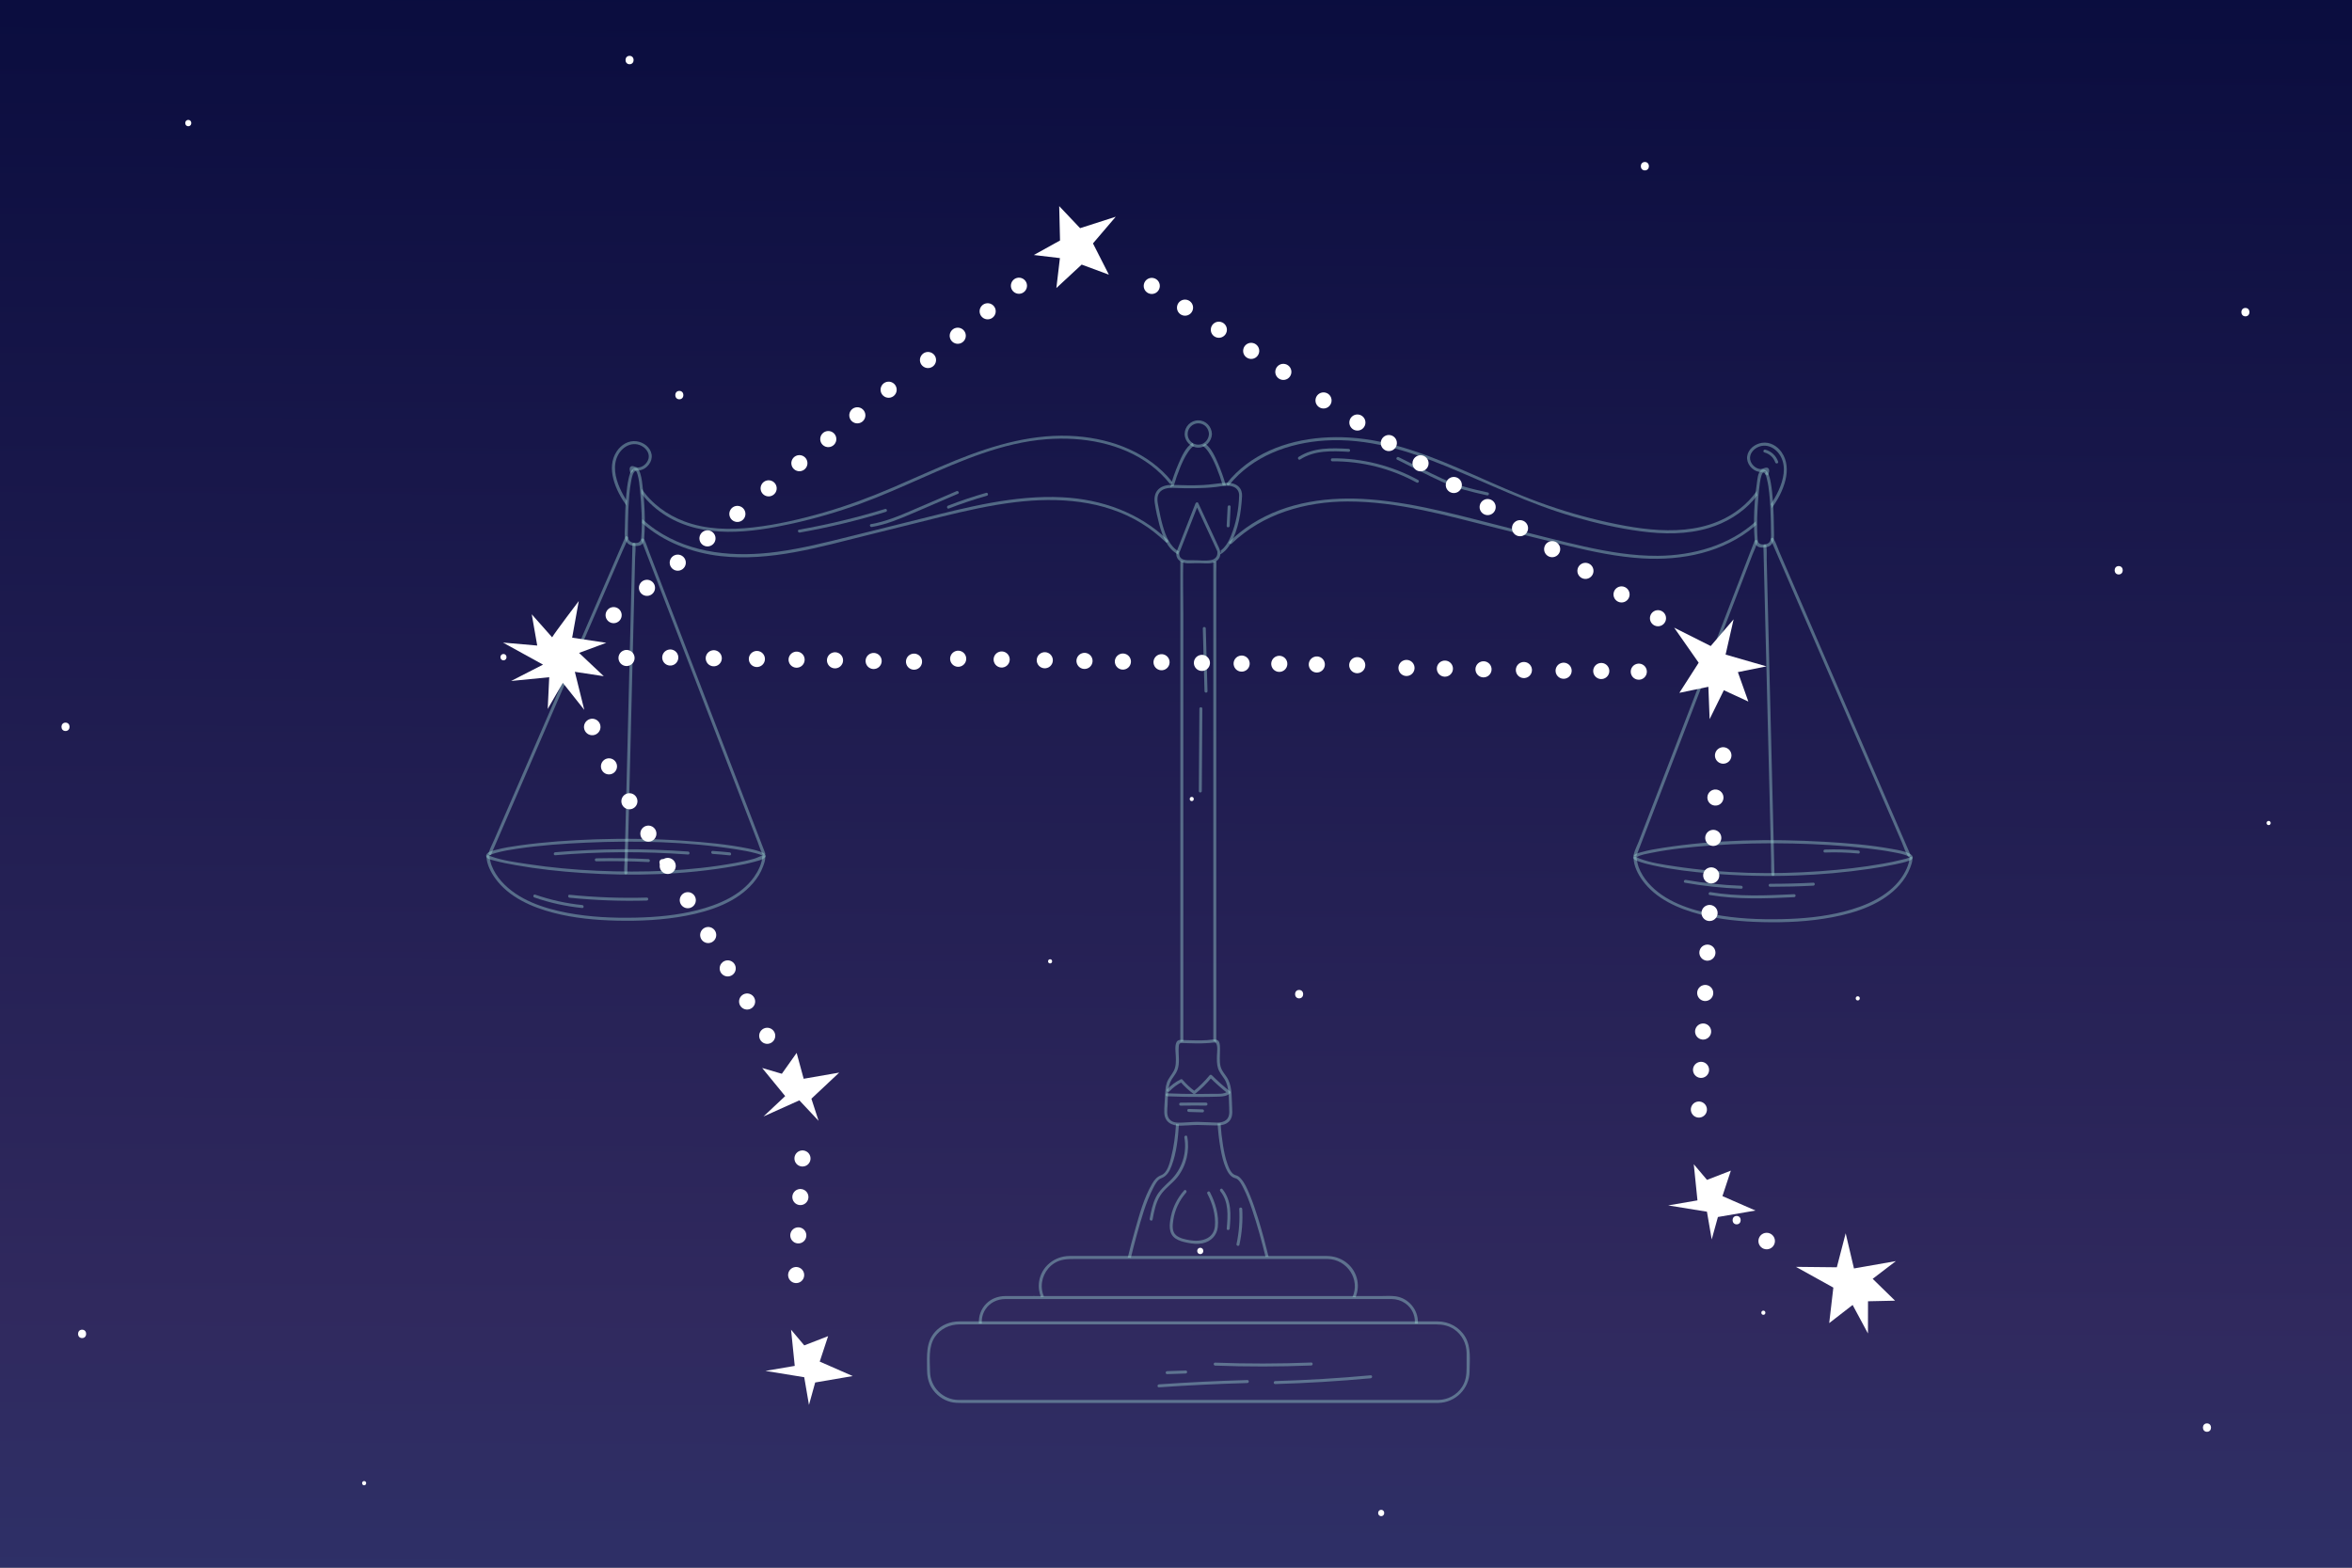<?xml version="1.0" encoding="UTF-8"?>
<svg xmlns="http://www.w3.org/2000/svg" xmlns:xlink="http://www.w3.org/1999/xlink" viewBox="0 0 1200 800">
  <rect x="0" y="0" width="1200" height="800" fill="#808080" stroke="none"/>
  <defs>
    <style>
      .cls-1 {
        fill: #fff;
      }

      .cls-2 {
        fill: #a1d9d4;
        opacity: .42;
      }

      .cls-3 {
        fill: url(#linear-gradient);
      }
    </style>
    <linearGradient id="linear-gradient" x1="602.81" y1="-184.53" x2="594.43" y2="1557.45" gradientUnits="userSpaceOnUse">
      <stop offset="0" stop-color="#000536"/>
      <stop offset=".49" stop-color="#30295e"/>
      <stop offset="1" stop-color="#215699"/>
    </linearGradient>
  </defs>
  <g id="bg">
    <rect class="cls-3" width="1200" height="800"/>
  </g>
  <g id="object">
    <g>
      <path class="cls-1" d="m346.6,203.76c2.75,0,2.76-4.28,0-4.28s-2.76,4.28,0,4.28h0Z"/>
      <path class="cls-1" d="m321.21,32.78c2.75,0,2.76-4.28,0-4.28s-2.76,4.28,0,4.28h0Z"/>
      <path class="cls-1" d="m96.06,64.41c2.06,0,2.07-3.21,0-3.21s-2.07,3.21,0,3.21h0Z"/>
      <path class="cls-1" d="m256.88,336.96c2.06,0,2.07-3.21,0-3.21s-2.07,3.21,0,3.21h0Z"/>
      <path class="cls-1" d="m612.38,639.97c2.06,0,2.07-3.21,0-3.21s-2.07,3.21,0,3.21h0Z"/>
      <path class="cls-1" d="m1080.97,293.15c2.75,0,2.76-4.28,0-4.28s-2.76,4.28,0,4.28h0Z"/>
      <path class="cls-1" d="m871.38,345.42c2.06,0,2.07-3.21,0-3.21s-2.07,3.21,0,3.21h0Z"/>
      <path class="cls-1" d="m839.22,86.95c2.75,0,2.76-4.28,0-4.28s-2.76,4.28,0,4.28h0Z"/>
      <path class="cls-1" d="m1145.62,161.43c2.75,0,2.76-4.28,0-4.28s-2.76,4.28,0,4.28h0Z"/>
      <path class="cls-1" d="m1157.47,421.06c1.38,0,1.38-2.14,0-2.14s-1.38,2.14,0,2.14h0Z"/>
      <path class="cls-1" d="m947.83,510.53c1.38,0,1.38-2.14,0-2.14s-1.38,2.14,0,2.14h0Z"/>
      <path class="cls-1" d="m608.03,408.8c1.38,0,1.38-2.14,0-2.14s-1.38,2.14,0,2.14h0Z"/>
      <path class="cls-1" d="m535.76,491.64c1.38,0,1.38-2.14,0-2.14s-1.38,2.14,0,2.14h0Z"/>
      <path class="cls-1" d="m899.67,670.96c1.38,0,1.38-2.14,0-2.14s-1.38,2.14,0,2.14h0Z"/>
      <path class="cls-1" d="m704.69,773.69c2.06,0,2.07-3.21,0-3.21s-2.07,3.21,0,3.21h0Z"/>
      <path class="cls-1" d="m185.78,757.94c1.38,0,1.38-2.14,0-2.14s-1.38,2.14,0,2.14h0Z"/>
      <path class="cls-1" d="m41.89,682.83c2.75,0,2.76-4.28,0-4.28s-2.76,4.28,0,4.28h0Z"/>
      <path class="cls-1" d="m886.04,624.79c2.75,0,2.76-4.28,0-4.28s-2.76,4.28,0,4.28h0Z"/>
      <path class="cls-1" d="m1126.01,730.65c2.75,0,2.76-4.28,0-4.28s-2.76,4.28,0,4.28h0Z"/>
      <path class="cls-1" d="m33.43,373.04c2.75,0,2.76-4.28,0-4.28s-2.76,4.28,0,4.28h0Z"/>
      <path class="cls-1" d="m662.82,509.46c2.75,0,2.76-4.28,0-4.28s-2.76,4.28,0,4.28h0Z"/>
      <path class="cls-1" d="m337.99,441.64c2.06,0,2.07-3.21,0-3.21s-2.07,3.21,0,3.21h0Z"/>
    </g>
    <g>
      <g>
        <g>
          <path class="cls-2" d="m616.48,230.5c1.71,2.45,2.99,5.2,4.13,7.95,1.25,3.04,2.34,6.17,3.26,9.34h1.59c-1.1-3.86-2.45-7.68-4.06-11.35-1.21-2.77-3.34-7.87-6.51-10.03-.2.19-.43.34-.71.45-.21.22-.47.41-.79.53,1.28.68,2.31,2,3.09,3.11Z"/>
          <path class="cls-2" d="m598.58,248.06c.08,0,.17-.01.25-.02.93-3.25,2.05-6.47,3.33-9.59,1.11-2.7,2.37-5.4,4.03-7.81.76-1.1,1.75-2.42,2.98-3.15-.24-.29-.39-.6-.48-.93l-.02-.04c-.08-.19-.14-.34-.19-.48-3.51,1.88-5.83,7.46-7.11,10.4-1.74,3.97-3.19,8.11-4.33,12.3.39-.36.9-.62,1.54-.68Z"/>
        </g>
        <g>
          <path class="cls-2" d="m625.51,596.2c.92,2.09,2.32,4.5,4.72,5.05,2.04.46,3.37,3.49,4.21,5.13,1.79,3.5,3.14,7.23,4.41,10.96,2.68,7.91,4.86,15.99,6.86,24.09.49-.14,1.04-.14,1.56,0-1.62-6.62-3.38-13.2-5.4-19.71-1.31-4.21-2.72-8.4-4.44-12.47-1.17-2.76-2.44-5.78-4.52-7.99-.62-.66-1.37-1.28-2.28-1.48-2.4-.54-3.59-3.61-4.33-5.66-1.12-3.1-1.78-6.37-2.31-9.61-.6-3.71-1.02-7.46-1.25-11.22-.17.03-.35.06-.54.06-.32,0-.65.01-.97.01.26,4.24.74,8.49,1.48,12.67.61,3.45,1.37,6.95,2.79,10.17Z"/>
          <path class="cls-2" d="m576.95,641.93c.98-3.99,1.99-7.98,3.09-11.94,2.23-8,4.5-16.32,8.33-23.73.95-1.84,2.1-4.24,4.15-5.01,2.84-1.07,4.17-3.51,5.22-6.26,2.55-6.65,3.29-14.14,3.76-21.24-.14,0-.28,0-.42,0-.41,0-.77-.08-1.07-.21-.34,5.79-1.08,11.65-2.54,17.23-.74,2.83-1.85,7.71-4.97,8.91-2.25.86-3.45,2.31-4.68,4.4-4.19,7.19-6.46,15.7-8.73,23.64-1.33,4.67-2.57,9.38-3.72,14.1.53-.11,1.08-.07,1.57.1Z"/>
        </g>
        <g>
          <path class="cls-2" d="m619.02,531.2c.57.12,1.12.39,1.49.82.02-.24.04-.49.04-.73.01-1.1,0-2.2,0-3.3v-235.93c0-1.72.15-3.7.07-5.62-.53.03-1.06.06-1.58.09,0,.48,0,.96,0,1.44v209.98c0,11,.06,22,0,33,0,.08,0,.17-.01.25Z"/>
          <path class="cls-2" d="m602.24,531.8c.38-.24.86-.36,1.46-.28.02,0,.04,0,.06,0-.01-.2-.03-.41-.03-.62,0-1.29,0-2.58,0-3.87v-213.93c0-8.89-.28-17.82-.02-26.71-.12,0-.23,0-.35,0-.45,0-.83-.11-1.15-.28,0,.38,0,.77,0,1.16v234.4c0,3.23-.06,6.46,0,9.69,0,.15.02.3.03.44Z"/>
        </g>
        <path class="cls-2" d="m631.96,248.33c-1.71-1.65-4.26-2.02-6.54-1.93-3.85.15-7.69.93-11.56,1.11-5.14.24-10.27.15-15.4-.05-2.59-.1-5.49.36-7.43,2.22-1.91,1.83-2.23,4.48-1.87,6.99.53,3.7,1.37,7.43,2.33,11.04,1.56,5.81,4.08,12.5,9.74,15.31-.08-.55,0-1.11.23-1.59-4.64-2.55-6.83-8.26-8.22-13.13-.85-2.97-1.48-6.01-2.06-9.04-.48-2.5-1.32-5.49.29-7.78,1.53-2.17,4.49-2.6,6.96-2.51,3.81.15,7.61.25,11.42.18,3.49-.06,6.98-.23,10.45-.62,2.93-.33,6.21-1.26,9.07-.08,1.86.77,2.89,2.44,2.84,4.41-.16,6.84-1.58,14.3-4.18,20.62-.9,2.18-2.03,4.36-3.65,6.1-.49.53-1,.95-1.53,1.31.02.23.02.46-.03.71-.09.5-.25.95-.46,1.36.51-.24,1.01-.51,1.48-.86,1.65-1.21,2.92-2.89,3.94-4.65,4.09-7.08,5.46-16.16,5.92-24.24.1-1.82-.41-3.59-1.76-4.89Z"/>
        <path class="cls-2" d="m601.64,282.25c3.26-8.32,6.52-16.65,9.78-24.97-.46.06-.93.12-1.39.18,2.99,6.46,5.98,12.91,8.97,19.37.6,1.31,1.21,2.62,1.81,3.92.34.73.27.37.31,1.24.1,2.15-1.3,3.5-3.37,3.85-2.99.51-6.28-.01-9.32.05-2.95.06-7.04.32-6.77-3.85.06-.98-1.46-.97-1.52,0-.27,4.17,3.34,5.59,6.92,5.42,1.78-.08,3.57-.08,5.35-.06,2.86.03,6.66.66,8.91-1.64,1.71-1.75,1.56-4.16.62-6.19-1.87-4.04-3.74-8.09-5.62-12.13-1.66-3.58-3.32-7.17-4.98-10.75-.31-.66-1.18-.36-1.39.18-3.26,8.32-6.52,16.65-9.78,24.97-.36.91,1.11,1.31,1.47.4Z"/>
        <path class="cls-2" d="m616.82,221.47c-.12,2.96-2.39,5.44-5.44,5.44s-5.44-2.48-5.44-5.44,2.47-5.47,5.44-5.44c3.06.03,5.32,2.45,5.44,5.44.04.98,1.56.98,1.52,0-.15-3.78-3.06-6.96-6.96-6.96s-6.96,3.18-6.96,6.96,3.18,6.96,6.96,6.96,6.81-3.18,6.96-6.96c.04-.98-1.48-.98-1.52,0Z"/>
        <g>
          <path class="cls-2" d="m896.27,251.39c0-.27,0-.55,0-.83-2.37,3.45-5.32,6.5-8.62,9.07-19.08,14.92-44.93,11.8-67.02,6.98-12.06-2.63-23.94-6.09-35.52-10.35-11.31-4.16-22.29-9.14-33.32-13.99-20.17-8.86-41.11-17.64-63.36-18.99-18.32-1.12-37.91,2.48-52.77,13.81-3.57,2.72-6.78,5.84-9.6,9.33-.61.76.46,1.84,1.08,1.08,11.92-14.74,30.5-21.56,49-22.7,21.36-1.32,41.89,5.02,61.44,13.04,21.69,8.9,42.63,19.29,65.23,25.83,11.28,3.26,22.84,5.95,34.49,7.48,11.46,1.5,23.38,1.66,34.55-1.71,8.66-2.61,16.83-7.47,22.8-14.31.7-.8,1.35-1.63,1.98-2.48-.22-.38-.36-.82-.36-1.26Z"/>
          <path class="cls-2" d="m895.89,265.98c-13.38,12.32-32.17,17.55-50.12,17.66-12.69.08-25.27-2.05-37.62-4.8-12.21-2.72-24.31-5.9-36.45-8.93-23.82-5.93-47.8-13.06-72.37-15.04-20.85-1.68-42.63,1.04-60.59,12.47-4.11,2.62-7.93,5.65-11.44,9.03-.71.68.37,1.76,1.08,1.08,15.84-15.26,37.6-21.51,59.21-21.54,25.62-.03,50.62,7.23,75.27,13.37,12.53,3.12,25.04,6.32,37.6,9.34,12.34,2.96,24.85,5.58,37.55,6.33,20.25,1.21,41.38-3.01,57.22-16.38.29-.25.58-.5.87-.76-.28-.56-.35-1.21-.23-1.82Z"/>
          <path class="cls-2" d="m909.06,230.86c-2.3-3.31-6.06-5.53-10.17-4.87-3.52.56-6.93,3.12-7.47,6.82-.53,3.66,2.46,7.35,6.03,7.98.73.13,1.49.13,2.21-.02.4-.09.89-.47,1.17-.21.22.2-.08.97-.27,1.44.61.1,1.08.38,1.41.78.53-1.3,1.03-2.9.3-3.74-.97-1.11-2.99.42-4.17.32-2.45-.2-4.75-2.46-5.16-4.84-.44-2.52,1.23-4.81,3.33-6.01,4.76-2.72,9.96.06,12.32,4.54,2.85,5.41,1.3,11.82-1.08,17.1-1.13,2.51-2.51,4.91-4.08,7.18.42.61.55,1.41.39,2.14,3.27-4.37,5.83-9.26,7.12-14.47,1.18-4.76.98-9.99-1.9-14.13Z"/>
        </g>
        <path class="cls-2" d="m895.2,275.21c.14,1.59.42,3.28,2.09,3.91,1.53.58,3.95.36,5.39-.4,2.77-1.46,2.44-4.85,2.41-7.52-.05-5.3-.18-10.6-.57-15.89-.22-2.95-.51-5.9-1.04-8.81-.34-1.86-.72-4-1.81-5.6-.71-1.04-1.99-1.78-3.16-.95-1.68,1.19-1.87,4.71-2.13,6.52-1.39,9.44-1.84,19.23-1.17,28.74.07.97,1.59.98,1.52,0-.53-7.48-.17-14.9.46-22.35.11-1.29.9-12.31,2.73-11.65,1.01.36,1.44,2.79,1.65,3.64.55,2.18.85,4.43,1.09,6.67.53,4.9.73,9.84.84,14.77.04,1.81.06,3.61.08,5.42.01,1.22.14,2.5-.17,3.69-.46,1.77-1.83,2.32-3.48,2.42-.28.02-.68.04-.98,0-1.71-.23-2.09-1.17-2.22-2.62-.08-.97-1.61-.98-1.52,0Z"/>
        <path class="cls-2" d="m974.41,437.36c-.64.64-2.92,1.06-4,1.34-3.17.82-6.39,1.44-9.61,2.02-10.52,1.88-21.16,3.07-31.81,3.84-24.69,1.78-49.86,1.26-74.35-2.45-6.08-.92-12.56-1.8-18.33-4.05-.51-.2-1.12-.62-1.58-.76-.08-.02,0,.31-.01.31.11-.03.42-.28.58-.37,2.15-1.15,4.88-1.54,7.23-2.02,9.99-2.02,20.23-2.99,30.38-3.75,13.89-1.04,27.83-1.36,41.76-1.03,12.65.29,25.31,1.02,37.89,2.47,4.57.53,9.15,1.14,13.67,2.03,2.42.48,5.25.88,7.44,2.09.23.12.51.25.68.46.13.16-.04,0,.07-.14-.62.75.46,1.84,1.08,1.08,2.69-3.28-8.95-4.99-10.2-5.21-11.38-2.09-23.01-3-34.55-3.66-27.35-1.56-55.19-1.13-82.3,3.08-3.69.57-7.42,1.19-11.01,2.22-1.15.33-3.85.87-4.18,2.33-.32,1.39,1.78,2.01,2.73,2.37,2.51.95,5.16,1.56,7.77,2.13,9.61,2.09,19.45,3.24,29.24,4.06,14.38,1.2,28.85,1.55,43.28,1.02,12.6-.46,25.19-1.55,37.67-3.4,4.36-.65,8.71-1.38,13.01-2.3,2.39-.51,4.85-1,7.14-1.88.48-.18,1.03-.37,1.41-.75.69-.7-.39-1.78-1.08-1.08Z"/>
        <path class="cls-2" d="m833.48,437.9c.06,3.97,2.17,8.09,4.41,11.23,6.82,9.56,18.41,14.61,29.44,17.47,10.41,2.7,21.24,3.72,31.98,3.97,11.82.28,23.77-.27,35.41-2.47,12.44-2.35,25.98-6.83,34.59-16.67,2.21-2.53,4.04-5.39,5.24-8.54.52-1.38,1.26-3.25,1.16-4.76,0-.07.01-.15.01-.23.03-.98-1.49-.98-1.52,0-.1,3.35-2.21,7.48-4.31,10.38-6.78,9.37-18.43,14.21-29.27,16.96-10.29,2.61-20.95,3.58-31.54,3.81-11.56.25-23.25-.27-34.64-2.42-12.07-2.29-25.2-6.55-33.53-16.12-2.07-2.37-3.8-5.11-4.88-8.08-.53-1.46-.76-3.08-1.02-4.31-.01-.07,0-.14-.01-.21-.01-.98-1.54-.98-1.52,0h0Z"/>
        <path class="cls-2" d="m974.61,435.96c-2.31-5.34-4.62-10.67-6.93-16.01-5.55-12.82-11.09-25.63-16.64-38.45-6.71-15.51-13.42-31.02-20.14-46.53-5.81-13.42-11.61-26.84-17.42-40.25-1.93-4.45-3.86-8.91-5.78-13.36-.87-2.01-1.55-4.39-2.71-6.26-.05-.09-.08-.19-.12-.29-.39-.9-1.7-.12-1.32.77,2.31,5.34,4.62,10.67,6.93,16.01,5.55,12.82,11.09,25.63,16.64,38.45,6.71,15.51,13.42,31.02,20.14,46.53,5.81,13.42,11.61,26.84,17.42,40.25,1.93,4.45,3.86,8.91,5.78,13.36.87,2.01,1.55,4.39,2.71,6.26.05.09.08.19.12.29.39.9,1.7.12,1.32-.77h0Z"/>
        <path class="cls-2" d="m834.97,436.54c2.05-5.31,4.09-10.62,6.14-15.93,4.91-12.75,9.82-25.49,14.74-38.24,5.94-15.42,11.88-30.84,17.82-46.26,5.13-13.33,10.27-26.65,15.4-39.98,1.69-4.39,3.38-8.77,5.07-13.16.77-1.99,1.94-4.14,2.4-6.23.02-.09.07-.18.1-.26.35-.92-1.12-1.31-1.47-.41-2.05,5.31-4.09,10.62-6.14,15.93-4.91,12.75-9.82,25.49-14.74,38.24-5.94,15.42-11.88,30.84-17.82,46.26-5.13,13.33-10.27,26.65-15.4,39.98-1.69,4.39-3.38,8.77-5.07,13.16-.77,1.99-1.94,4.14-2.4,6.23-.02.09-.07.18-.1.26-.35.92,1.12,1.31,1.47.41h0Z"/>
        <path class="cls-2" d="m899.7,278.59c.14,5.55.27,11.11.41,16.66.33,13.34.66,26.68.99,40.02.4,16.14.8,32.28,1.19,48.43.34,13.96.69,27.92,1.03,41.88.11,4.6.23,9.21.34,13.81.05,2.14-.13,4.44.16,6.56.01.09,0,.2,0,.29.02.98,1.55.98,1.52,0-.14-5.55-.27-11.11-.41-16.66-.33-13.34-.66-26.68-.99-40.02-.4-16.14-.8-32.28-1.19-48.43-.34-13.96-.69-27.92-1.03-41.88-.11-4.6-.23-9.21-.34-13.81-.05-2.14.13-4.44-.16-6.56-.01-.09,0-.19,0-.29-.02-.98-1.55-.98-1.52,0h0Z"/>
        <g>
          <path class="cls-2" d="m595.82,275.6c-14.53-14.01-33.82-20.82-53.77-21.84-24.41-1.24-48.44,5.06-71.91,10.9-12.21,3.04-24.41,6.08-36.62,9.12-12.17,3.03-24.36,6.09-36.8,7.79-21.3,2.9-43.8,1.22-62.06-11.14-2.45-1.66-4.76-3.5-6.92-5.52-.03.66-.07,1.3-.16,1.94,10.93,9.77,25.61,15.31,40.03,16.93,25.29,2.84,50.45-4.58,74.74-10.63,12.64-3.15,25.27-6.33,37.92-9.44,12.45-3.05,24.99-5.92,37.73-7.44,21.89-2.62,44.97-1.11,64.2,10.65,4.54,2.78,8.72,6.06,12.55,9.75.71.68,1.78-.39,1.08-1.08Z"/>
          <path class="cls-2" d="m319.79,255.55c-1.34-2.04-2.53-4.19-3.53-6.44-2.35-5.29-3.79-11.73-.83-17.09,2.44-4.42,7.75-7.06,12.4-4.18,2.12,1.31,3.74,3.78,3.01,6.35-.65,2.27-2.86,4.3-5.28,4.39-1.16.04-3.07-1.47-4.01-.25-.62.81-.22,2.24.28,3.5.23-.7.69-1.13,1.25-1.32-.1-.31-.16-.61-.02-.73.25-.23.8.13,1.17.21.8.17,1.64.15,2.43-.02,3.51-.77,6.37-4.39,5.8-8.03-.59-3.72-4.13-6.28-7.7-6.75-4.12-.55-7.85,1.78-10.08,5.13-5.71,8.59-.49,20,4.77,27.47.05.08.11.15.16.23.05-.82.11-1.64.18-2.46Z"/>
          <path class="cls-2" d="m597.85,245.66c-11.8-14.6-30.09-21.57-48.41-23.03-21.35-1.7-41.99,4.29-61.6,12.2-10.83,4.37-21.43,9.28-32.16,13.88-11.42,4.9-23.04,9.27-34.99,12.72-11.93,3.45-24.2,6.33-36.56,7.72-11.7,1.32-23.95,1.11-35.08-3.12-8.61-3.27-16.59-8.96-21.71-16.69-.13.86-.2,1.71-.02,2.57,3.41,4.56,7.79,8.39,12.65,11.36,19.26,11.75,43.13,8.56,64.06,3.96,11.82-2.6,23.47-5.99,34.83-10.15,10.69-3.91,21.09-8.56,31.5-13.15,20.21-8.91,41.17-18.06,63.45-19.78,18.41-1.42,38.19,1.87,53.25,13.17,3.62,2.72,6.87,5.89,9.71,9.41.62.76,1.69-.32,1.08-1.08Z"/>
        </g>
        <path class="cls-2" d="m327.18,274.44c-.14,1.65-1,2.64-2.7,2.62-1.07,0-2.3-.1-3.13-.87-1.27-1.18-1.04-3.24-1.02-4.82.02-1.44.03-2.89.05-4.33.09-4.81.26-9.63.69-14.42.21-2.38.48-4.76.95-7.1.29-1.47.58-3.41,1.54-4.62.98-1.24,1.42.2,1.71,1.21.75,2.58,1.01,5.32,1.27,7.98.79,8.1,1.21,16.22.64,24.35-.07.98,1.45.97,1.52,0,.62-8.8.17-17.69-.87-26.45-.2-1.68-1.05-11.96-4.98-8.59-1.3,1.12-1.76,3.25-2.12,4.83-.6,2.63-.91,5.33-1.16,8.01-.52,5.62-.68,11.27-.75,16.91-.03,2.63-.63,6.15,1.44,8.12,1.4,1.33,3.85,1.56,5.67,1.23,2.13-.38,2.6-2.13,2.76-4.06.09-.98-1.44-.97-1.52,0Z"/>
        <path class="cls-2" d="m248.42,437.67c.97.98,2.94,1.27,4.2,1.61,3.39.9,6.85,1.57,10.3,2.18,11.35,2.02,22.84,3.27,34.34,4.02,25.6,1.68,51.86,1.02,77.18-3.44,3.44-.61,6.88-1.29,10.25-2.21,1.69-.47,3.84-.91,5.29-1.98,3.56-2.64-7.2-4.65-8.18-4.85-10.77-2.18-21.82-3.18-32.77-3.95-15.06-1.05-30.17-1.25-45.26-.73-12.8.44-25.62,1.3-38.31,3.05-4.09.57-8.22,1.19-12.22,2.26-1.45.39-4.23.89-5.03,2.39-.31.59-.2,1.15.21,1.65.62.76,1.69-.32,1.08-1.08.09.11-.04.28.04.17.16-.23.48-.36.72-.5.92-.51,1.98-.79,2.98-1.07,3.51-.98,7.13-1.56,10.73-2.09,11.63-1.73,23.41-2.57,35.15-3.09,25.4-1.13,51.25-.57,76.41,3.4,3.46.55,6.93,1.14,10.31,2.08.93.26,1.93.52,2.79.98.18.09.42.33.59.39-.05-.01.06-.36-.02-.34-1.49.44-2.99,1.28-4.54,1.72-3.03.86-6.13,1.5-9.23,2.07-23.25,4.29-47.4,5.1-70.96,4.03-11.73-.53-23.45-1.6-35.06-3.37-6.22-.94-12.8-1.78-18.76-3.89-.36-.13-1.06-.42-1.15-.51-.69-.7-1.77.38-1.08,1.08Z"/>
        <path class="cls-2" d="m388.9,437.13c-.05,3.38-2.08,7.46-4.15,10.38-6.64,9.39-18.24,14.22-29,16.96-10.27,2.61-20.91,3.58-31.48,3.81-11.58.25-23.28-.27-34.67-2.42-12.15-2.3-25.32-6.57-33.78-16.12-2.1-2.37-3.88-5.1-5-8.08-.53-1.42-.83-3.17-1.09-4.31-.01-.07-.01-.14-.01-.21-.03-.98-1.55-.98-1.52,0,.12,3.99,2.3,8.1,4.57,11.23,6.95,9.55,18.6,14.6,29.7,17.47,10.44,2.7,21.28,3.72,32.04,3.97,11.81.27,23.74-.27,35.37-2.47,12.36-2.34,25.86-6.81,34.34-16.67,2.18-2.53,3.97-5.39,5.11-8.54.5-1.37,1.21-3.26,1.09-4.76,0-.07.01-.15.01-.23.01-.98-1.51-.98-1.52,0h0Z"/>
        <path class="cls-2" d="m250.61,435.95c2.31-5.34,4.62-10.67,6.93-16.01,5.55-12.82,11.09-25.63,16.64-38.45,6.71-15.51,13.42-31.02,20.14-46.53,5.81-13.42,11.61-26.84,17.42-40.25,1.93-4.45,3.86-8.91,5.78-13.36.89-2.06,1.98-4.13,2.71-6.26.03-.1.08-.19.12-.29.39-.89-.93-1.67-1.32-.77-2.31,5.34-4.62,10.67-6.93,16.01-5.55,12.82-11.09,25.63-16.64,38.45-6.71,15.51-13.42,31.02-20.14,46.53-5.81,13.42-11.61,26.84-17.42,40.25-1.93,4.45-3.86,8.91-5.78,13.36-.89,2.06-1.98,4.13-2.71,6.26-.03.1-.08.19-.12.29-.39.89.93,1.67,1.32.77h0Z"/>
        <path class="cls-2" d="m390.4,435.37c-2.05-5.31-4.09-10.62-6.14-15.93-4.91-12.75-9.82-25.49-14.74-38.24-5.94-15.42-11.88-30.84-17.82-46.26-5.13-13.33-10.27-26.65-15.4-39.98-1.69-4.39-3.38-8.77-5.07-13.16-.79-2.05-1.43-4.26-2.4-6.23-.04-.08-.07-.18-.1-.26-.35-.91-1.82-.51-1.47.4,2.05,5.31,4.09,10.62,6.14,15.93,4.91,12.75,9.82,25.49,14.74,38.24,5.94,15.42,11.88,30.84,17.82,46.26,5.13,13.33,10.27,26.65,15.4,39.98,1.69,4.39,3.38,8.77,5.07,13.16.79,2.05,1.43,4.26,2.4,6.23.04.08.07.18.1.26.35.91,1.82.51,1.47-.4h0Z"/>
        <path class="cls-2" d="m322.68,277.81c-.14,5.55-.27,11.11-.41,16.66-.33,13.34-.66,26.68-.99,40.02-.4,16.14-.8,32.28-1.19,48.43-.34,13.96-.69,27.92-1.03,41.88-.11,4.6-.23,9.21-.34,13.81-.05,2.13-.38,4.44-.16,6.56,0,.09,0,.2,0,.29-.02.98,1.5.98,1.52,0,.14-5.55.27-11.11.41-16.66.33-13.34.66-26.68.99-40.02.4-16.14.8-32.28,1.19-48.43.34-13.96.69-27.92,1.03-41.88.11-4.6.23-9.21.34-13.81.05-2.13.38-4.44.16-6.56,0-.09,0-.2,0-.29.02-.98-1.5-.98-1.52,0h0Z"/>
        <path class="cls-2" d="m628.66,565.62c-.31-4.69.13-10.35-2.03-14.66-1.2-2.4-3.26-4.15-3.91-6.83-.62-2.58-.26-5.3-.28-7.92,0-1.39.22-4.41-1.14-5.32-1.27-.86-3.99-.18-5.46-.09-3.79.23-7.51.09-11.3-.02-1.38-.04-3.41-.55-4.22.92-1.05,1.92-.5,5.13-.43,7.21.1,2.53.19,5.17-.98,7.5-1.08,2.13-2.8,3.8-3.58,6.11-.77,2.28-.82,4.77-.94,7.15-.13,2.66-.43,5.37-.36,8.03.14,4.92,3.7,6.83,8.23,6.75,2.96-.05,5.94-.38,8.89-.37,3.15,0,6.31.24,9.46.24,2.32,0,4.72-.28,6.43-2.02,1.77-1.81,1.77-4.3,1.62-6.67-.06-.97-1.58-.98-1.52,0,.16,2.49.17,5.13-2.37,6.46-2.28,1.2-5.41.67-7.89.62-1.9-.04-3.82-.17-5.7-.2-2.46-.03-4.99.25-7.45.34-2.48.09-5.43.37-7.15-1.79-1.55-1.95-.99-4.95-.87-7.27.21-4.24-.2-9.22,2.1-12.96.97-1.58,2.21-2.96,2.89-4.71.69-1.79.81-3.73.78-5.64-.03-2.01-.25-4.03-.1-6.04.11-1.41.12-2.21,1.72-2.18.95.02,1.9.04,2.84.08,3.12.13,6.19.2,9.31,0,.64-.04,1.27-.08,1.91-.11.61-.03,2.48-.39,2.97-.11,1.42.8.79,5.17.76,6.63-.05,2.12-.09,4.31.54,6.36.65,2.13,2.1,3.68,3.27,5.52,2.67,4.18,2.14,10.21,2.46,14.99.06.97,1.59.98,1.52,0Z"/>
        <path class="cls-2" d="m532.64,661.71c-.48-1.09-.82-2.24-1-3.44-.78-5.33,1.73-10.76,6.28-13.65,3.18-2.02,6.54-2.15,10.11-2.15h123.43c1.97,0,3.94-.03,5.9,0,9.87.14,16.89,10.48,12.62,19.61.53-.2,1.08-.17,1.58,0,1.32-3.07,1.65-6.59.61-10.12-2.01-6.78-8.29-11-15.23-11.02-7.76-.02-15.52,0-23.28,0h-85.89c-7.38,0-14.76-.04-22.14,0-7.58.04-14.33,5.39-15.48,13.03-.43,2.89-.01,5.69,1.05,8.17.38-.27.85-.43,1.43-.43h0Z"/>
        <path class="cls-2" d="m500.97,675.42c-.22-2.47.34-5.04,1.85-7.31,2.28-3.43,6.06-5.18,10.1-5.2,1.08,0,2.16,0,3.24,0h191.03c.94,0,1.88,0,2.82,0,4.95.04,9.52,2.98,11.2,7.73.57,1.61.75,3.23.62,4.78h1.54c0-.12.03-.23.03-.35.29-6.67-4.76-12.65-11.35-13.56-2.53-.35-5.21-.13-7.75-.13h-162.32c-9.69,0-19.39-.05-29.08,0-3.64.02-7.09,1.26-9.69,3.86-2.74,2.74-4.01,6.5-3.77,10.18h1.54Z"/>
        <path class="cls-2" d="m733.79,714.41h-234.81c-3.3,0-6.6.04-9.9,0-8-.1-14.45-6.46-14.57-14.48-.09-5.78-.93-12.65,2.47-17.67,2.87-4.24,7.55-6.39,12.58-6.41,1.41,0,2.83,0,4.24,0h238.91c3.25,0,6.38.61,9.14,2.47,4.01,2.7,6.34,7.21,6.41,12.02.04,2.6,0,5.2,0,7.8,0,3.45-.4,6.67-2.33,9.65-2.67,4.13-7.25,6.53-12.14,6.61-.98.02-.98,1.54,0,1.52,8.79-.15,15.87-7.21,15.99-16.01.08-5.76.85-12.41-2.15-17.58-2.93-5.05-8.32-7.98-14.11-8.01-1.22,0-2.45,0-3.67,0h-227.94c-4.14,0-8.28-.01-12.42,0-4.69.01-9.14,1.72-12.33,5.24-4.9,5.4-4.18,12.27-4.18,19.01,0,3.39.5,6.6,2.28,9.56,2.18,3.61,5.79,6.32,9.89,7.33,1.82.45,3.63.47,5.48.47h243.17c.98,0,.98-1.52,0-1.52Z"/>
      </g>
      <path class="cls-2" d="m663.35,234.47c7.38-4.76,16.31-4.37,24.73-3.9.98.05.98-1.47,0-1.52-8.69-.48-17.88-.8-25.5,4.11-.82.53-.06,1.85.77,1.32h0Z"/>
      <path class="cls-2" d="m679.75,235.41c15.02-.1,29.86,3.64,43.03,10.85.86.47,1.63-.84.77-1.32-13.41-7.34-28.51-11.16-43.8-11.06-.98,0-.98,1.53,0,1.52h0Z"/>
      <path class="cls-2" d="m712.85,234.59c7.59,3.76,15.11,7.73,22.82,11.24,7.38,3.36,15.15,5.23,23.04,6.95.96.21,1.36-1.26.4-1.47-8-1.74-15.86-3.63-23.32-7.09-7.48-3.46-14.8-7.28-22.19-10.94-.88-.43-1.65.88-.77,1.32h0Z"/>
      <path class="cls-2" d="m900.24,230.91c2.57.67,4.64,2.54,5.5,5.07.32.92,1.79.53,1.47-.4-1.04-3.03-3.46-5.32-6.57-6.13-.95-.25-1.35,1.22-.4,1.47h0Z"/>
      <path class="cls-2" d="m503.13,251.5c-6.58,1.87-13.06,4.05-19.44,6.53-.9.35-.51,1.82.41,1.47,6.37-2.48,12.86-4.66,19.44-6.53.94-.27.54-1.74-.41-1.47h0Z"/>
      <path class="cls-2" d="m488.02,250.65c-7.29,3.14-14.57,6.28-21.86,9.42-7.06,3.04-14.16,6.09-21.78,7.39-.96.16-.56,1.63.41,1.47,7.51-1.28,14.51-4.25,21.46-7.25,7.52-3.24,15.03-6.48,22.54-9.72.9-.39.12-1.7-.77-1.32h0Z"/>
      <path class="cls-2" d="m451.58,259.73c-14.42,4.41-29.08,7.94-43.93,10.57-.96.17-.56,1.64.41,1.47,14.85-2.63,29.51-6.16,43.93-10.57.93-.29.54-1.76-.4-1.47h0Z"/>
      <path class="cls-2" d="m626.35,258.62l-.5,9.75c-.05.98,1.47.98,1.52,0l.5-9.75c.05-.98-1.47-.98-1.52,0h0Z"/>
      <path class="cls-2" d="m611.93,361.64c-.1,14.01-.2,28.03-.29,42.04,0,.98,1.52.98,1.52,0,.1-14.01.2-28.03.29-42.04,0-.98-1.52-.98-1.52,0h0Z"/>
      <path class="cls-2" d="m616.07,352.72c-.29-10.67-.58-21.34-.87-32.02-.03-.98-1.55-.98-1.52,0,.29,10.67.58,21.34.87,32.02.03.98,1.55.98,1.52,0h0Z"/>
      <path class="cls-2" d="m604.27,580.44c1.45,8-1.25,16.19-7.05,21.86-2.77,2.7-5.71,5.1-7.47,8.63-1.72,3.45-2.46,7.26-3.17,11.01-.18.96,1.29,1.37,1.47.41.79-4.21,1.6-8.59,3.93-12.27,2.32-3.68,6.15-6.05,8.8-9.45,4.52-5.81,6.27-13.37,4.96-20.59-.17-.96-1.64-.56-1.47.41h0Z"/>
      <path class="cls-2" d="m604.13,607.5c-3.31,3.76-5.66,8.27-6.7,13.18-.83,3.93-1.47,8.84,2.35,11.37,1.79,1.19,3.98,1.72,6.06,2.14,2.52.51,5.16.8,7.71.27,4.22-.87,7.28-3.91,7.78-8.23.7-6.06-1.23-12.56-4.02-17.87-.46-.87-1.77-.1-1.32.77,2.6,4.94,4.33,10.87,3.87,16.5-.56,6.82-7.26,8.24-12.95,7.23-2.29-.41-4.97-.93-6.81-2.45-2.28-1.88-1.87-5.19-1.48-7.81.78-5.22,3.1-10.08,6.58-14.03.65-.73-.43-1.81-1.08-1.08h0Z"/>
      <path class="cls-2" d="m622.61,607.89c4.42,5.48,3.84,12.47,3.26,19.07-.09.98,1.44.97,1.52,0,.62-7.13,1.03-14.28-3.7-20.15-.62-.76-1.69.32-1.08,1.08h0Z"/>
      <path class="cls-2" d="m632.27,616.95c.34,6.01-.11,11.99-1.39,17.88-.21.96,1.26,1.36,1.47.4,1.3-6.02,1.79-12.14,1.44-18.28-.06-.97-1.58-.98-1.52,0h0Z"/>
      <path class="cls-2" d="m650.61,706.29c16.26-.47,32.51-1.46,48.71-2.95.97-.09.98-1.61,0-1.52-16.2,1.49-32.45,2.48-48.71,2.95-.98.03-.98,1.55,0,1.52h0Z"/>
      <path class="cls-2" d="m619.98,696.88c16.33.61,32.68.59,49.01-.06.98-.04.98-1.56,0-1.52-16.33.66-32.68.68-49.01.06-.98-.04-.98,1.49,0,1.52h0Z"/>
      <path class="cls-2" d="m636.41,704.24c-15.05.43-30.08,1.16-45.1,2.2-.97.07-.98,1.59,0,1.52,15.02-1.04,30.05-1.78,45.1-2.2.98-.03.98-1.55,0-1.52h0Z"/>
      <path class="cls-2" d="m595.48,701.23c3.16-.11,6.31-.22,9.46-.32.98-.03.98-1.56,0-1.52-3.16.11-6.31.22-9.46.32-.98.03-.98,1.56,0,1.52h0Z"/>
      <path class="cls-2" d="m596.6,556.96c1.9-2,4.06-3.6,6.53-4.84-.31-.04-.61-.08-.92-.12,2,2.35,4.24,4.41,6.73,6.23.29.21.68.08.92-.12,3.09-2.5,5.89-5.27,8.41-8.34h-1.08c2.92,2.93,6,5.67,9.25,8.22v-1.08c-1.93,1.64-5.24,1.21-7.6,1.26-2.6.06-5.19.09-7.79.09-5.2,0-10.39-.11-15.58-.33-.98-.04-.98,1.48,0,1.52,5.93.25,11.87.36,17.81.32,2.97-.02,5.94-.05,8.9-.17,1.98-.08,3.78-.3,5.34-1.61.29-.24.31-.84,0-1.08-3.25-2.55-6.33-5.3-9.25-8.22-.27-.27-.82-.32-1.08,0-2.52,3.06-5.33,5.84-8.41,8.34.31-.04.62-.08.92-.12-2.39-1.74-4.52-3.74-6.43-5.99-.23-.27-.64-.26-.92-.12-2.58,1.3-4.85,2.99-6.84,5.08-.67.71.4,1.79,1.08,1.08h0Z"/>
      <path class="cls-2" d="m602.37,564.22c4.32-.06,8.63-.07,12.95-.03.98,0,.98-1.51,0-1.52-4.32-.04-8.63-.03-12.95.03-.98.01-.98,1.54,0,1.52h0Z"/>
      <path class="cls-2" d="m606.5,567.43c2.34.11,4.69.18,7.03.21.98.01.98-1.51,0-1.52-2.34-.03-4.69-.1-7.03-.21-.98-.05-.98,1.48,0,1.52h0Z"/>
      <path class="cls-2" d="m859.66,450.47c9.49,1.69,19.08,2.71,28.72,3.05.98.03.98-1.49,0-1.52-9.5-.33-18.95-1.33-28.31-2.99-.96-.17-1.37,1.3-.4,1.47h0Z"/>
      <path class="cls-2" d="m872.29,456.73c14.26,2.39,28.72,1.79,43.09,1.11.98-.05.98-1.57,0-1.52-14.23.67-28.57,1.31-42.68-1.06-.96-.16-1.37,1.31-.4,1.47h0Z"/>
      <path class="cls-2" d="m903.12,452.53c7.35,0,14.7-.18,22.05-.57.98-.05.98-1.57,0-1.52-7.34.38-14.69.57-22.05.57-.98,0-.98,1.52,0,1.52h0Z"/>
      <path class="cls-2" d="m931.08,435.05c5.7-.21,11.4-.04,17.08.51.97.09.97-1.43,0-1.52-5.68-.55-11.38-.72-17.08-.51-.98.04-.98,1.56,0,1.52h0Z"/>
      <path class="cls-2" d="m283.28,436.43c22.55-1.92,45.22-2.04,67.79-.36.98.07.97-1.45,0-1.52-22.57-1.68-45.24-1.56-67.79.36-.97.08-.98,1.61,0,1.52h0Z"/>
      <path class="cls-2" d="m304.24,439.53c8.87-.19,17.73-.06,26.59.38.98.05.98-1.47,0-1.52-8.86-.44-17.72-.57-26.59-.38-.98.02-.98,1.54,0,1.52h0Z"/>
      <path class="cls-2" d="m363.62,435.76c2.9.19,5.79.44,8.67.74.97.1.97-1.42,0-1.52-2.89-.3-5.78-.55-8.67-.74-.98-.06-.97,1.46,0,1.52h0Z"/>
      <path class="cls-2" d="m272.65,457.99c7.91,2.75,16.08,4.53,24.4,5.38.97.1.97-1.43,0-1.52-8.19-.83-16.23-2.62-24-5.32-.93-.32-1.33,1.15-.41,1.47h0Z"/>
      <path class="cls-2" d="m290.6,458.12c13.09,1.33,26.25,1.81,39.4,1.44.98-.03.98-1.55,0-1.52-13.15.37-26.31-.12-39.4-1.44-.97-.1-.97,1.42,0,1.52h0Z"/>
    </g>
    <g>
      <polygon class="cls-1" points="866.67 338.2 854.16 320.3 872.81 329.67 884.49 316.06 880.41 334.04 901.26 340.05 886.67 342.99 892.02 358.01 879.51 352.23 872.26 366.98 871.62 350.48 856.82 353.56 866.67 338.2"/>
      <path class="cls-1" d="m629.6,339.95c-.73-2.15.43-4.49,2.58-5.21,2.15-.73,4.49.43,5.21,2.58.73,2.15-.43,4.49-2.58,5.21-2.15.73-4.49-.43-5.21-2.58Z"/>
      <path class="cls-1" d="m609.33,339.6c-.73-2.15.43-4.49,2.58-5.21,2.15-.73,4.49.43,5.21,2.58.73,2.15-.43,4.49-2.58,5.21-2.15.73-4.49-.43-5.21-2.58Z"/>
      <path class="cls-1" d="m588.73,339.25c-.73-2.15.43-4.49,2.58-5.21s4.49.43,5.21,2.58c.73,2.15-.43,4.49-2.58,5.21-2.15.73-4.49-.43-5.21-2.58Z"/>
      <path class="cls-1" d="m569.01,338.92c-.73-2.15.43-4.49,2.58-5.21,2.15-.73,4.49.43,5.21,2.58.73,2.15-.43,4.49-2.58,5.21-2.15.73-4.49-.43-5.21-2.58Z"/>
      <path class="cls-1" d="m549.43,338.58c-.73-2.15.43-4.49,2.58-5.21,2.15-.73,4.49.43,5.21,2.58.73,2.15-.43,4.49-2.58,5.21-2.15.73-4.49-.43-5.21-2.58Z"/>
      <path class="cls-1" d="m529.16,338.24c-.73-2.15.43-4.49,2.58-5.21,2.15-.73,4.49.43,5.21,2.58.73,2.15-.43,4.49-2.58,5.21-2.15.73-4.49-.43-5.21-2.58Z"/>
      <path class="cls-1" d="m507.16,337.86c-.73-2.15.43-4.49,2.58-5.21,2.15-.73,4.49.43,5.21,2.58.73,2.15-.43,4.49-2.58,5.21-2.15.73-4.49-.43-5.21-2.58Z"/>
      <path class="cls-1" d="m484.97,337.48c-.73-2.15.43-4.49,2.58-5.21,2.15-.73,4.49.43,5.21,2.58.73,2.15-.43,4.49-2.58,5.21-2.15.73-4.49-.43-5.21-2.58Z"/>
      <path class="cls-1" d="m462.44,338.97c-.73-2.15.43-4.49,2.58-5.21,2.15-.73,4.49.43,5.21,2.58.73,2.15-.43,4.49-2.58,5.21-2.15.73-4.49-.43-5.21-2.58Z"/>
      <path class="cls-1" d="m441.84,338.62c-.73-2.15.43-4.49,2.58-5.21,2.15-.73,4.49.43,5.21,2.58.73,2.15-.43,4.49-2.58,5.21-2.15.73-4.49-.43-5.21-2.58Z"/>
      <path class="cls-1" d="m422.13,338.28c-.73-2.15.43-4.49,2.58-5.21,2.15-.73,4.49.43,5.21,2.58.73,2.15-.43,4.49-2.58,5.21-2.15.73-4.49-.43-5.21-2.58Z"/>
      <path class="cls-1" d="m402.54,337.95c-.73-2.15.43-4.49,2.58-5.21,2.15-.73,4.49.43,5.21,2.58s-.43,4.49-2.58,5.21c-2.15.73-4.49-.43-5.21-2.58Z"/>
      <path class="cls-1" d="m382.27,337.6c-.73-2.15.43-4.49,2.58-5.21,2.15-.73,4.49.43,5.21,2.58.73,2.15-.43,4.49-2.58,5.21-2.15.73-4.49-.43-5.21-2.58Z"/>
      <path class="cls-1" d="m360.27,337.23c-.73-2.15.43-4.49,2.58-5.21,2.15-.73,4.49.43,5.21,2.58.73,2.15-.43,4.49-2.58,5.21-2.15.73-4.49-.43-5.21-2.58Z"/>
      <path class="cls-1" d="m338.08,336.85c-.73-2.15.43-4.49,2.58-5.21,2.15-.73,4.49.43,5.21,2.58.73,2.15-.43,4.49-2.58,5.21-2.15.73-4.49-.43-5.21-2.58Z"/>
      <path class="cls-1" d="m315.77,337.09c-.73-2.15.43-4.49,2.58-5.21,2.15-.73,4.49.43,5.21,2.58.73,2.15-.43,4.49-2.58,5.21-2.15.73-4.49-.43-5.21-2.58Z"/>
      <path class="cls-1" d="m688.57,340.76c-.73-2.15.43-4.49,2.58-5.21,2.15-.73,4.49.43,5.21,2.58.73,2.15-.43,4.49-2.58,5.21-2.15.73-4.49-.43-5.21-2.58Z"/>
      <path class="cls-1" d="m667.95,340.41c-.73-2.15.43-4.49,2.58-5.21,2.15-.73,4.49.43,5.21,2.58.73,2.15-.43,4.49-2.58,5.21-2.15.73-4.49-.43-5.21-2.58Z"/>
      <path class="cls-1" d="m648.8,340.08c-.73-2.15.43-4.49,2.58-5.21,2.15-.73,4.49.43,5.21,2.58.73,2.15-.43,4.49-2.58,5.21-2.15.73-4.49-.43-5.21-2.58Z"/>
      <path class="cls-1" d="m793.87,343.59c-.72-2.15.43-4.49,2.59-5.21s4.48.43,5.21,2.59c.72,2.15-.43,4.49-2.59,5.21-2.15.72-4.48-.43-5.21-2.59Z"/>
      <path class="cls-1" d="m773.6,343.23c-.72-2.15.43-4.49,2.59-5.21,2.15-.72,4.48.43,5.21,2.59.72,2.15-.43,4.49-2.59,5.21-2.15.72-4.48-.43-5.21-2.59Z"/>
      <path class="cls-1" d="m753,342.87c-.72-2.15.43-4.49,2.59-5.21,2.15-.72,4.48.43,5.21,2.59.72,2.15-.43,4.49-2.59,5.21s-4.48-.43-5.21-2.59Z"/>
      <path class="cls-1" d="m733.29,342.52c-.72-2.15.43-4.48,2.59-5.21,2.15-.72,4.48.43,5.21,2.59.72,2.15-.43,4.48-2.59,5.21-2.15.72-4.48-.43-5.21-2.59Z"/>
      <path class="cls-1" d="m713.7,342.17c-.72-2.15.43-4.49,2.59-5.21,2.15-.72,4.49.43,5.21,2.59.72,2.15-.43,4.49-2.59,5.21s-4.49-.43-5.21-2.59Z"/>
      <path class="cls-1" d="m832.22,344.07c-.72-2.15.43-4.49,2.59-5.21,2.15-.72,4.49.43,5.21,2.59.72,2.15-.43,4.49-2.59,5.21s-4.49-.43-5.21-2.59Z"/>
      <path class="cls-1" d="m813.07,343.73c-.72-2.15.43-4.48,2.59-5.21,2.15-.72,4.48.43,5.21,2.59.72,2.15-.43,4.48-2.59,5.21-2.15.72-4.48-.43-5.21-2.59Z"/>
      <path class="cls-1" d="m306.18,369.7c.71,2.22-.52,4.59-2.73,5.3-2.22.71-4.59-.52-5.3-2.73-.71-2.22.52-4.59,2.74-5.3,2.22-.71,4.59.52,5.3,2.73Z"/>
      <path class="cls-1" d="m343.82,444.53c-1.46,1.74-4.06,1.96-5.79.5-1.74-1.46-1.96-4.06-.5-5.79s4.06-1.96,5.79-.5c1.74,1.46,1.96,4.06.5,5.79Z"/>
      <path class="cls-1" d="m354.06,462.02c-1.46,1.74-4.06,1.96-5.79.5-1.74-1.46-1.96-4.06-.5-5.79,1.46-1.74,4.06-1.96,5.79-.5,1.74,1.46,1.96,4.06.5,5.79Z"/>
      <path class="cls-1" d="m364.47,479.8c-1.46,1.74-4.06,1.96-5.79.5s-1.96-4.06-.5-5.79c1.46-1.74,4.06-1.96,5.79-.5,1.74,1.46,1.96,4.06.5,5.79Z"/>
      <path class="cls-1" d="m374.43,496.82c-1.46,1.74-4.06,1.96-5.79.5-1.74-1.46-1.96-4.06-.5-5.79s4.06-1.96,5.79-.5,1.96,4.06.5,5.79Z"/>
      <path class="cls-1" d="m384.33,513.72c-1.46,1.74-4.06,1.96-5.79.5-1.74-1.46-1.96-4.06-.5-5.79s4.06-1.96,5.79-.5c1.74,1.46,1.96,4.06.5,5.79Z"/>
      <path class="cls-1" d="m394.58,531.22c-1.46,1.74-4.06,1.96-5.79.5s-1.96-4.06-.5-5.79,4.06-1.96,5.79-.5c1.74,1.46,1.96,4.06.5,5.79Z"/>
      <path class="cls-1" d="m313.85,393.73c-1.46,1.74-4.06,1.96-5.79.5-1.74-1.46-1.96-4.06-.5-5.79,1.46-1.74,4.06-1.96,5.79-.5s1.96,4.06.5,5.79Z"/>
      <path class="cls-1" d="m324.27,411.53c-1.46,1.74-4.06,1.96-5.79.5s-1.96-4.06-.5-5.79,4.06-1.96,5.79-.5c1.74,1.46,1.96,4.06.5,5.79Z"/>
      <path class="cls-1" d="m333.95,428.06c-1.46,1.74-4.06,1.96-5.79.5-1.74-1.46-1.96-4.06-.5-5.79,1.46-1.74,4.06-1.96,5.79-.5,1.74,1.46,1.96,4.06.5,5.79Z"/>
      <polygon class="cls-1" points="410.04 550.5 428.16 547.36 413.98 560.67 417.65 571.97 407.83 561.51 389.54 569.74 400.6 559.35 388.86 545 398.9 547.95 406.45 537.3 410.04 550.5"/>
      <path class="cls-1" d="m281.7,325.23c1.49-2.58,13.59-18.51,13.59-18.51l-3.37,18.69,17.4,2.62-13.88,5.15,12.61,11.89-14.76-2.24,4.81,19.42-10.94-13.79-7.71,13.31.77-16.18-19.46,1.92,16.3-8.34-20.43-11.26,17.47,1.52-2.8-15.96,10.4,11.75Z"/>
      <polygon class="cls-1" points="551.87 135.02 538.96 146.99 540.77 131.71 527.46 130.13 540.83 122.72 540.41 105.18 551.07 116.44 569.25 110.6 557.64 124.21 565.75 140.16 551.87 135.02"/>
      <path class="cls-1" d="m728.77,237.38c-.53,2.21-2.75,3.57-4.96,3.04-2.21-.53-3.57-2.75-3.04-4.96.53-2.21,2.75-3.57,4.96-3.04,2.21.53,3.57,2.75,3.04,4.96Z"/>
      <path class="cls-1" d="m745.75,248.46c-.53,2.21-2.75,3.57-4.96,3.04-2.21-.53-3.57-2.75-3.04-4.96.53-2.21,2.75-3.57,4.96-3.04,2.21.53,3.57,2.75,3.04,4.96Z"/>
      <path class="cls-1" d="m763.01,259.72c-.53,2.21-2.75,3.57-4.96,3.04-2.21-.53-3.57-2.75-3.04-4.96.53-2.21,2.75-3.57,4.96-3.04,2.21.53,3.57,2.75,3.04,4.96Z"/>
      <path class="cls-1" d="m779.52,270.5c-.53,2.21-2.75,3.57-4.96,3.04-2.21-.53-3.57-2.75-3.04-4.96.53-2.21,2.75-3.57,4.96-3.04,2.21.53,3.57,2.75,3.04,4.96Z"/>
      <path class="cls-1" d="m795.92,281.2c-.53,2.21-2.75,3.57-4.96,3.04-2.21-.53-3.57-2.75-3.04-4.96.53-2.21,2.75-3.57,4.96-3.04,2.21.53,3.57,2.75,3.04,4.96Z"/>
      <path class="cls-1" d="m812.9,292.28c-.53,2.21-2.75,3.57-4.96,3.04-2.21-.53-3.57-2.75-3.04-4.96.53-2.21,2.75-3.57,4.96-3.04,2.21.53,3.57,2.75,3.04,4.96Z"/>
      <path class="cls-1" d="m831.32,304.3c-.53,2.21-2.75,3.57-4.96,3.04-2.21-.53-3.57-2.75-3.04-4.96.53-2.21,2.75-3.57,4.96-3.04,2.21.53,3.57,2.75,3.04,4.96Z"/>
      <path class="cls-1" d="m849.91,316.44c-.53,2.21-2.75,3.57-4.96,3.04-2.21-.53-3.57-2.75-3.04-4.96.53-2.21,2.75-3.57,4.96-3.04,2.21.53,3.57,2.75,3.04,4.96Z"/>
      <path class="cls-1" d="m679.27,205.31c-.53,2.21-2.75,3.57-4.96,3.04-2.21-.53-3.57-2.75-3.04-4.96.53-2.21,2.75-3.57,4.96-3.04,2.21.53,3.57,2.75,3.04,4.96Z"/>
      <path class="cls-1" d="m696.55,216.58c-.53,2.21-2.75,3.57-4.96,3.04-2.21-.53-3.57-2.75-3.04-4.96.53-2.21,2.75-3.57,4.96-3.04,2.21.53,3.57,2.75,3.04,4.96Z"/>
      <path class="cls-1" d="m712.59,227.05c-.53,2.21-2.75,3.57-4.96,3.04-2.21-.53-3.57-2.75-3.04-4.96.53-2.21,2.75-3.57,4.96-3.04,2.21.53,3.57,2.75,3.04,4.96Z"/>
      <path class="cls-1" d="m591.63,146.87c-.53,2.21-2.75,3.57-4.96,3.03-2.21-.53-3.57-2.75-3.03-4.96.53-2.21,2.75-3.57,4.96-3.03,2.21.53,3.57,2.75,3.03,4.96Z"/>
      <path class="cls-1" d="m608.6,157.96c-.53,2.21-2.75,3.57-4.96,3.03-2.21-.53-3.57-2.75-3.03-4.96.53-2.21,2.75-3.57,4.96-3.03,2.21.53,3.57,2.75,3.03,4.96Z"/>
      <path class="cls-1" d="m625.86,169.23c-.53,2.21-2.75,3.57-4.96,3.03-2.21-.53-3.57-2.75-3.03-4.96.53-2.21,2.75-3.57,4.96-3.03,2.21.53,3.57,2.75,3.03,4.96Z"/>
      <path class="cls-1" d="m642.36,180.02c-.53,2.21-2.75,3.57-4.96,3.03-2.21-.53-3.57-2.75-3.03-4.96.53-2.21,2.75-3.57,4.96-3.03,2.21.53,3.57,2.75,3.03,4.96Z"/>
      <path class="cls-1" d="m658.76,190.74c-.53,2.21-2.75,3.57-4.96,3.03-2.21-.53-3.57-2.75-3.03-4.96.53-2.21,2.75-3.57,4.96-3.03,2.21.53,3.57,2.75,3.03,4.96Z"/>
      <path class="cls-1" d="m405.73,239.89c-1.94-1.17-2.57-3.7-1.4-5.65,1.17-1.94,3.7-2.57,5.65-1.4,1.94,1.17,2.57,3.7,1.4,5.65-1.17,1.94-3.7,2.57-5.65,1.4Z"/>
      <path class="cls-1" d="m390.04,252.73c-1.94-1.17-2.57-3.7-1.4-5.65,1.17-1.94,3.7-2.57,5.65-1.4,1.94,1.17,2.57,3.7,1.4,5.65-1.17,1.94-3.7,2.57-5.65,1.4Z"/>
      <path class="cls-1" d="m374.09,265.78c-1.94-1.17-2.57-3.7-1.4-5.65,1.17-1.94,3.7-2.57,5.65-1.4,1.94,1.17,2.57,3.7,1.4,5.65-1.17,1.94-3.7,2.57-5.65,1.4Z"/>
      <path class="cls-1" d="m358.83,278.26c-1.94-1.17-2.57-3.7-1.4-5.65,1.17-1.94,3.7-2.57,5.65-1.4,1.94,1.17,2.57,3.7,1.4,5.65-1.17,1.94-3.7,2.57-5.65,1.4Z"/>
      <path class="cls-1" d="m343.67,290.66c-1.94-1.17-2.57-3.7-1.4-5.65s3.7-2.57,5.65-1.4c1.94,1.17,2.57,3.7,1.4,5.65-1.17,1.94-3.7,2.57-5.65,1.4Z"/>
      <path class="cls-1" d="m327.97,303.5c-1.94-1.17-2.57-3.7-1.4-5.65,1.17-1.94,3.7-2.57,5.65-1.4s2.57,3.7,1.4,5.65c-1.17,1.94-3.7,2.57-5.65,1.4Z"/>
      <path class="cls-1" d="m310.95,317.43c-1.94-1.17-2.57-3.7-1.4-5.65,1.17-1.94,3.7-2.57,5.65-1.4,1.94,1.17,2.57,3.7,1.4,5.65-1.17,1.94-3.7,2.57-5.65,1.4Z"/>
      <path class="cls-1" d="m451.26,202.4c-1.94-1.17-2.57-3.7-1.4-5.65,1.17-1.94,3.7-2.57,5.65-1.4,1.94,1.17,2.57,3.7,1.4,5.65-1.17,1.94-3.7,2.57-5.65,1.4Z"/>
      <path class="cls-1" d="m435.29,215.46c-1.94-1.17-2.57-3.7-1.4-5.65,1.17-1.94,3.7-2.57,5.65-1.4,1.94,1.17,2.57,3.7,1.4,5.65-1.17,1.94-3.7,2.57-5.65,1.4Z"/>
      <path class="cls-1" d="m420.47,227.59c-1.94-1.17-2.57-3.7-1.4-5.65,1.17-1.94,3.7-2.57,5.65-1.4,1.94,1.17,2.57,3.7,1.4,5.65-1.17,1.94-3.7,2.57-5.65,1.4Z"/>
      <path class="cls-1" d="m517.74,149.33c-1.94-1.17-2.57-3.7-1.39-5.65,1.17-1.94,3.7-2.57,5.65-1.39,1.94,1.17,2.57,3.7,1.39,5.65s-3.7,2.57-5.65,1.39Z"/>
      <path class="cls-1" d="m501.78,162.37c-1.94-1.17-2.57-3.7-1.39-5.65,1.17-1.94,3.7-2.57,5.65-1.39,1.94,1.17,2.57,3.7,1.39,5.65-1.17,1.94-3.7,2.57-5.65,1.39Z"/>
      <path class="cls-1" d="m486.52,174.85c-1.94-1.17-2.57-3.7-1.39-5.65,1.17-1.94,3.7-2.57,5.65-1.39,1.94,1.17,2.57,3.7,1.39,5.65-1.17,1.94-3.7,2.57-5.65,1.39Z"/>
      <path class="cls-1" d="m471.34,187.24c-1.94-1.17-2.57-3.7-1.39-5.65,1.17-1.94,3.7-2.57,5.65-1.39,1.94,1.17,2.57,3.7,1.39,5.65-1.17,1.94-3.7,2.57-5.65,1.39Z"/>
      <path class="cls-1" d="m883.24,386.66c-.63,2.24-2.96,3.55-5.2,2.91-2.24-.63-3.55-2.96-2.91-5.2.63-2.24,2.96-3.55,5.2-2.91,2.24.63,3.55,2.96,2.91,5.2Z"/>
      <path class="cls-1" d="m873.39,469.84c-2.18.65-4.47-.6-5.11-2.77-.64-2.18.6-4.47,2.78-5.11,2.18-.65,4.47.6,5.11,2.77.65,2.18-.6,4.47-2.77,5.11Z"/>
      <path class="cls-1" d="m872.29,490.08c-2.18.65-4.47-.6-5.11-2.77-.64-2.18.6-4.47,2.78-5.11,2.18-.65,4.47.6,5.11,2.77.65,2.18-.6,4.47-2.77,5.11Z"/>
      <path class="cls-1" d="m871.18,510.66c-2.18.65-4.47-.6-5.11-2.77-.65-2.18.6-4.47,2.77-5.11,2.18-.65,4.47.6,5.11,2.77.65,2.18-.6,4.47-2.77,5.11Z"/>
      <path class="cls-1" d="m870.11,530.34c-2.18.64-4.47-.6-5.11-2.78-.65-2.18.6-4.47,2.77-5.11,2.18-.65,4.47.6,5.11,2.77.64,2.18-.6,4.47-2.78,5.11Z"/>
      <path class="cls-1" d="m869.05,549.9c-2.18.65-4.47-.6-5.11-2.77-.65-2.18.6-4.47,2.77-5.11,2.18-.65,4.47.6,5.11,2.77.65,2.18-.6,4.47-2.77,5.11Z"/>
      <path class="cls-1" d="m867.95,570.15c-2.18.65-4.47-.6-5.11-2.77-.65-2.18.6-4.47,2.77-5.11,2.18-.65,4.47.6,5.11,2.77.65,2.18-.6,4.47-2.77,5.11Z"/>
      <path class="cls-1" d="m876.39,410.93c-2.18.65-4.47-.6-5.11-2.77-.65-2.18.6-4.47,2.77-5.11,2.18-.64,4.47.6,5.11,2.78.65,2.18-.6,4.47-2.77,5.11Z"/>
      <path class="cls-1" d="m875.28,431.53c-2.18.64-4.47-.6-5.11-2.78-.64-2.18.6-4.47,2.78-5.11,2.18-.65,4.47.6,5.11,2.77.65,2.18-.6,4.47-2.77,5.11Z"/>
      <path class="cls-1" d="m874.24,450.66c-2.18.65-4.47-.6-5.11-2.77-.64-2.18.6-4.47,2.78-5.11,2.18-.65,4.47.6,5.11,2.77.65,2.18-.6,4.47-2.77,5.11Z"/>
      <polygon class="cls-1" points="878.8 610.38 895.65 617.75 876.49 621.04 873.32 632.49 870.89 618.34 851.1 615.13 866.05 612.56 864.17 594.11 870.92 602.1 883.09 597.38 878.8 610.38"/>
      <path class="cls-1" d="m410.6,595.11c-2.18.65-4.47-.6-5.11-2.77-.65-2.18.6-4.47,2.77-5.11,2.18-.64,4.47.6,5.11,2.78.65,2.18-.6,4.47-2.77,5.11Z"/>
      <path class="cls-1" d="m409.53,614.8c-2.18.65-4.47-.6-5.11-2.77-.65-2.18.6-4.47,2.77-5.11,2.18-.65,4.47.6,5.11,2.77.65,2.18-.6,4.47-2.77,5.11Z"/>
      <path class="cls-1" d="m408.47,634.36c-2.18.65-4.47-.6-5.11-2.77-.65-2.18.6-4.47,2.77-5.11,2.18-.64,4.47.6,5.11,2.78.64,2.18-.6,4.47-2.78,5.11Z"/>
      <path class="cls-1" d="m407.37,654.6c-2.18.65-4.47-.6-5.11-2.77-.65-2.18.6-4.47,2.77-5.11,2.18-.64,4.47.6,5.11,2.78.64,2.18-.6,4.47-2.78,5.11Z"/>
      <polygon class="cls-1" points="418.23 694.83 435.07 702.21 415.91 705.49 412.74 716.94 410.32 702.8 390.52 699.58 405.48 697.02 403.6 678.56 410.34 686.56 422.51 681.84 418.23 694.83"/>
      <polygon class="cls-1" points="935.38 657.07 916.29 646.48 937.16 646.7 941.67 629.35 945.9 647.3 967.28 643.55 955.45 652.59 966.86 663.74 953.07 664.04 953.04 680.48 945.22 665.93 933.27 675.19 935.38 657.07"/>
      <path class="cls-1" d="m905.58,633.2c.06,2.33-1.77,4.27-4.1,4.33-2.33.06-4.27-1.77-4.33-4.1-.06-2.33,1.77-4.27,4.1-4.33,2.33-.06,4.27,1.77,4.33,4.1Z"/>
    </g>
  </g>
</svg>